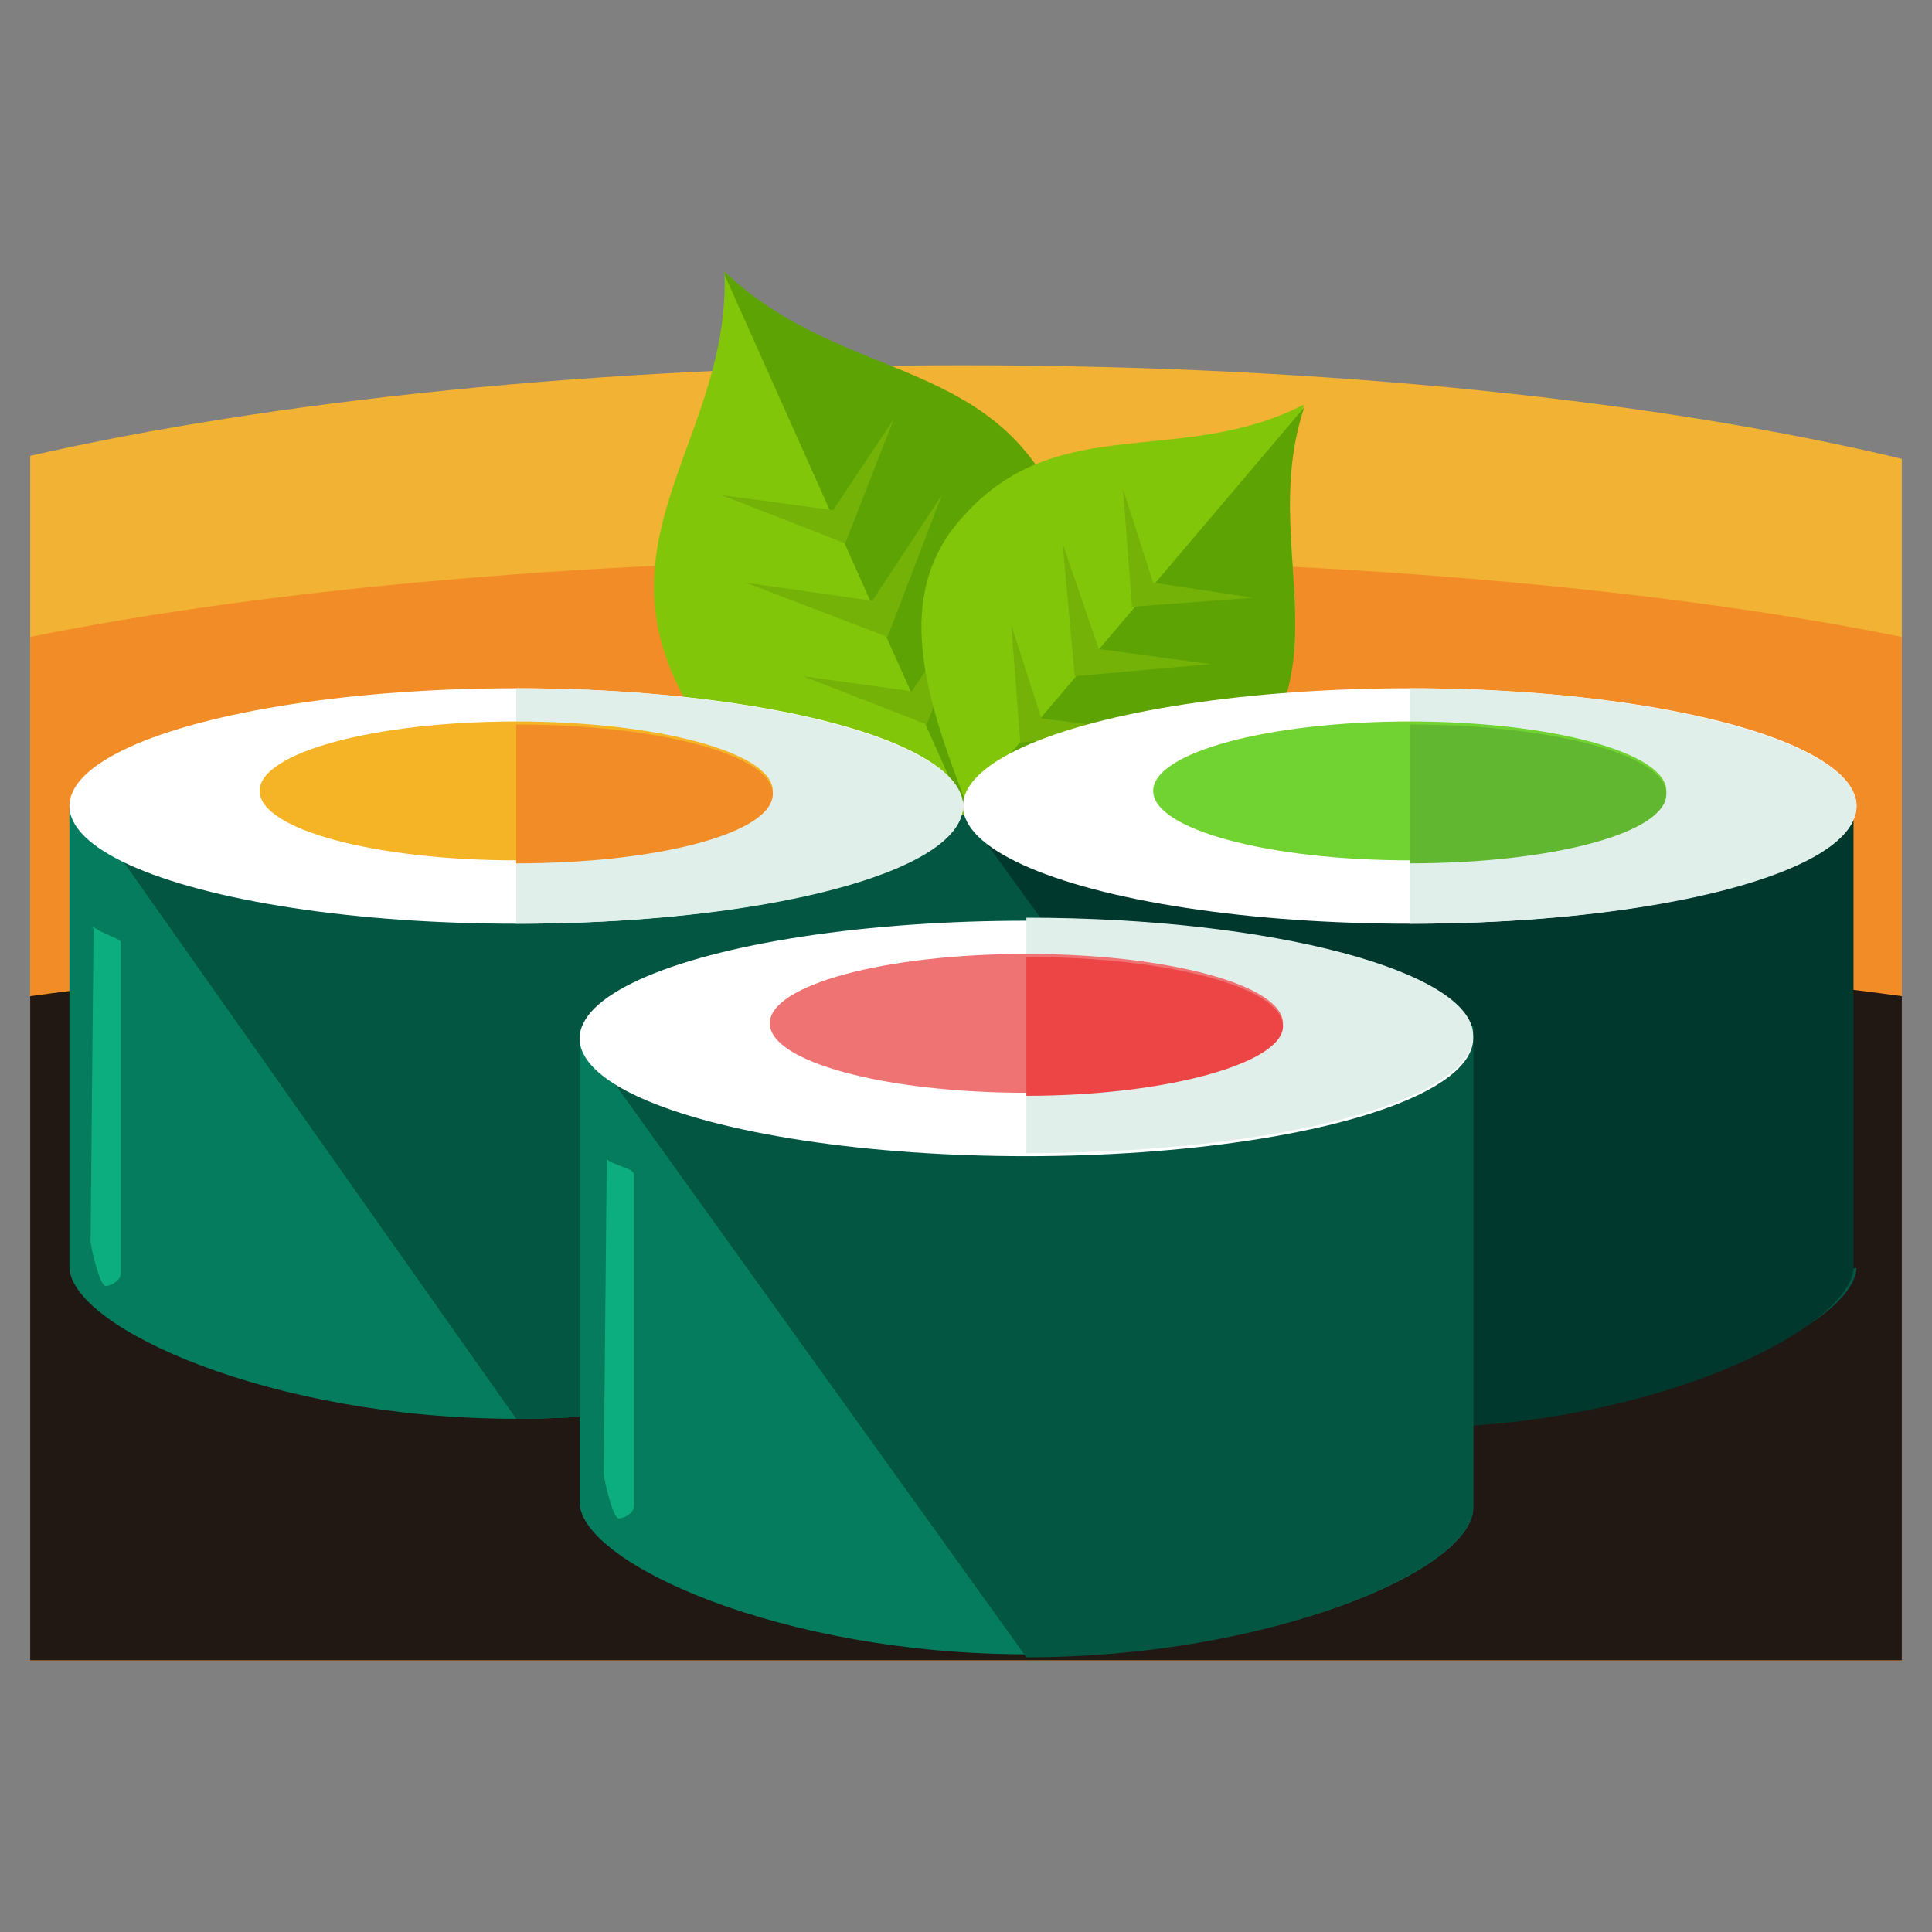 <?xml version="1.0" encoding="utf-8"?>
<!-- Generator: Adobe Illustrator 16.0.0, SVG Export Plug-In . SVG Version: 6.00 Build 0)  -->
<!DOCTYPE svg PUBLIC "-//W3C//DTD SVG 1.1//EN" "http://www.w3.org/Graphics/SVG/1.1/DTD/svg11.dtd">
<svg version="1.1" id="Layer_1" xmlns="http://www.w3.org/2000/svg" xmlns:xlink="http://www.w3.org/1999/xlink" x="0px" y="0px"
	 width="64px" height="64px" viewBox="0 0 64 64" enable-background="new 0 0 64 64" xml:space="preserve">
<rect x="0" y="0" width="64" height="64" fill="#808080" stroke="none"/>
<g>
	<path fill="#F2B233" d="M63,15.2c-7.9-1.9-18.9-3.1-31.1-3.1c-12.1,0-23,1.2-30.9,3V55h62V29.5c0,0,0,0,0,0V15.2z"/>
	<path fill="#F28C27" d="M63,21.1c-7.9-1.6-18.9-2.6-31.1-2.6c-12.1,0-23,1-30.9,2.6V55h62V33.3c0,0,0,0,0,0V21.1z"/>
	<path fill="#211814" d="M63,33c-7.9-1.1-18.9-1.7-31.1-1.7c-12.1,0-23,0.6-30.9,1.7V55h62V40.8c0,0,0,0,0,0V33z"/>
	<g>
		<g>
			<path fill="#82C60A" d="M24,9L24,9L24,9L24,9c0.2,5.4-4.2,8.7-1.4,14c1.6,3.1,5.2,4,9.4,4h0l0-0.1v0c3-3.3,4.5-6.4,3.3-9.6
				C33.2,11.7,27.9,12.8,24,9z"/>
			<path fill="#5EA304" d="M32,27L32,27L32,27v-0.1c3-3.3,4.5-6.4,3.3-9.6C33.2,11.7,28,12.8,24,9v0l0,0l0,0.1"/>
			<g>
				<polygon fill="#74B208" points="27.6,16.9 23.9,16.4 28,18 29.6,13.9 				"/>
				<polygon fill="#74B208" points="30.2,22.9 26.6,22.4 30.7,24 32.3,19.8 				"/>
				<polygon fill="#74B208" points="28.9,19.9 24.7,19.3 29.4,21.1 31.2,16.4 				"/>
			</g>
		</g>
		<g>
			<path fill="#82C60A" d="M43.2,13.4L43.2,13.4L43.2,13.4L43.2,13.4c-4.3,2.2-8.5,0-11.7,4.2c-1.8,2.5-0.8,5.6,0.5,9l0,0.1l0,0.2h0
				c3.6,0,6.9,1,9-1.2C44.6,21.9,41.7,18,43.2,13.4z"/>
			<path fill="#5EA304" d="M32,26.7l0,0.1l0,0.2h0c3.6,0,6.9,1,9-1.2c3.6-3.9,0.7-7.7,2.2-12.3l0,0l0,0l0,0"/>
			<g>
				<polygon fill="#74B208" points="38.2,19.3 37.2,16.2 37.5,20.1 41.5,19.8 				"/>
				<polygon fill="#74B208" points="34.5,23.8 33.5,20.7 33.8,24.6 37.7,24.2 				"/>
				<polygon fill="#74B208" points="36.4,21.5 35.2,18 35.6,22.4 40.1,22 				"/>
			</g>
		</g>
		<g>
			<g>
				<path fill="#057C5D" d="M32,42.1C32,42.1,32,42.1,32,42.1C32,42.1,32,42.1,32,42.1V27L2.3,26.7l0,15.3c0,0,0,0,0,0
					c0,0,0.3-0.1,0,0l0,0l0,0c0.1,2,6.7,5,14.8,5c8.1,0,14.7-3,14.8-5L32,42.1L32,42.1z"/>
				<path fill="#025642" d="M2.3,42C2.3,42.1,2.3,42.1,2.3,42"/>
				<path fill="#025642" d="M17.1,47c8.1,0,14.7-3,14.8-5H32v0.1c0,0,0,0,0,0c0,0,0,0,0,0V27H3"/>
				<ellipse fill="#FFFFFF" cx="17.1" cy="26.7" rx="14.8" ry="3.9"/>
				<path fill="#E1EFEB" d="M17.1,22.8c8.2,0,14.8,1.8,14.8,3.9c0,2.2-6.6,3.9-14.8,3.9"/>
				<ellipse fill="#F4B425" cx="17.1" cy="26.2" rx="8.5" ry="2.3"/>
				<path fill="#F28C27" d="M17.1,24c4.7,0,8.5,1,8.5,2.3s-3.8,2.3-8.5,2.3"/>
				<path fill="#0CAD7F" d="M3.1,30.7C3.1,30.8,3,30.8,3.1,30.7L3,41.1c0,0.2,0.3,1.5,0.5,1.5c0.2,0,0.5-0.2,0.5-0.4v-11
					C4,31.1,3.3,30.9,3.1,30.7z"/>
			</g>
			<g>
				<path fill="#025642" d="M61,42.1C61,42.1,61,42.1,61,42.1C61,42.1,61,42.1,61,42.1V27H32v15c0,0,0,0,0,0c0,0,0,0,0,0V42h-0.1
					c0.1,2,6.7,5,14.8,5c8.1,0,14.7-3,14.8-5L61,42.1L61,42.1z"/>
				<path fill="#025642" d="M31.9,42C31.9,42.1,31.8,42.1,31.9,42"/>
				<path fill="#00382D" d="M46.7,47.3c8.1,0,14.6-3.3,14.7-5.3H61v0.1c0,0,0,0,0,0c0,0,0.4-0.1,0.4-0.1l0-15.3L32,27"/>
				<ellipse fill="#FFFFFF" cx="46.7" cy="26.7" rx="14.8" ry="3.9"/>
				<path fill="#E1EFEB" d="M46.7,22.8c8.2,0,14.8,1.8,14.8,3.9c0,2.2-6.6,3.9-14.8,3.9"/>
				<ellipse fill="#71D331" cx="46.7" cy="26.2" rx="8.5" ry="2.3"/>
				<path fill="#62B730" d="M46.7,24c4.7,0,8.5,1,8.5,2.3s-3.8,2.3-8.5,2.3"/>
				<path fill="#0CAD7F" d="M33.1,30.7C33.1,30.8,33,30.8,33.1,30.7L33,41.1c0,0.2,0.3,1.5,0.5,1.5s0.5-0.2,0.5-0.4v-11
					C33,31.1,33.3,30.9,33.1,30.7z"/>
			</g>
			<g>
				<path fill="#057C5D" d="M48.8,50C48.8,50,48.8,50,48.8,50C48.7,50.3,48.8,50,48.8,50l0-16H19.2l0,15.8c0,0,0,0,0,0s0,0,0,0l0,0
					l0,0c0.1,2,6.7,5,14.8,5C42.2,54.9,48.7,52,48.8,50L48.8,50L48.8,50z"/>
				<path fill="#025642" d="M19.2,49.7C19.2,49.7,19.2,49.7,19.2,49.7"/>
				<path fill="#025642" d="M34,54.9c8.1,0,14.7-2.9,14.8-4.9l0,0l0,0c-0.2,0.2,0,0,0,0s0,0,0,0l0-15.6L19,34"/>
				<ellipse fill="#FFFFFF" cx="34" cy="34.4" rx="14.8" ry="3.9"/>
				<path fill="#E1EFEB" d="M34,30.4c8.2,0,14.8,1.8,14.8,3.9c0,2.2-6.6,3.9-14.8,3.9"/>
				<ellipse fill="#EF7373" cx="34" cy="33.9" rx="8.5" ry="2.3"/>
				<path fill="#ED4545" d="M34,31.7c4.7,0,8.5,1,8.5,2.3c0,1.2-3.8,2.3-8.5,2.3"/>
				<path fill="#0CAD7F" d="M20.1,38.4C20.1,38.4,20,38.5,20.1,38.4L20,48.8c0,0.2,0.3,1.5,0.5,1.5c0.2,0,0.5-0.2,0.5-0.4v-11
					C21,38.7,20.3,38.6,20.1,38.4z"/>
			</g>
		</g>
	</g>
</g>
</svg>
